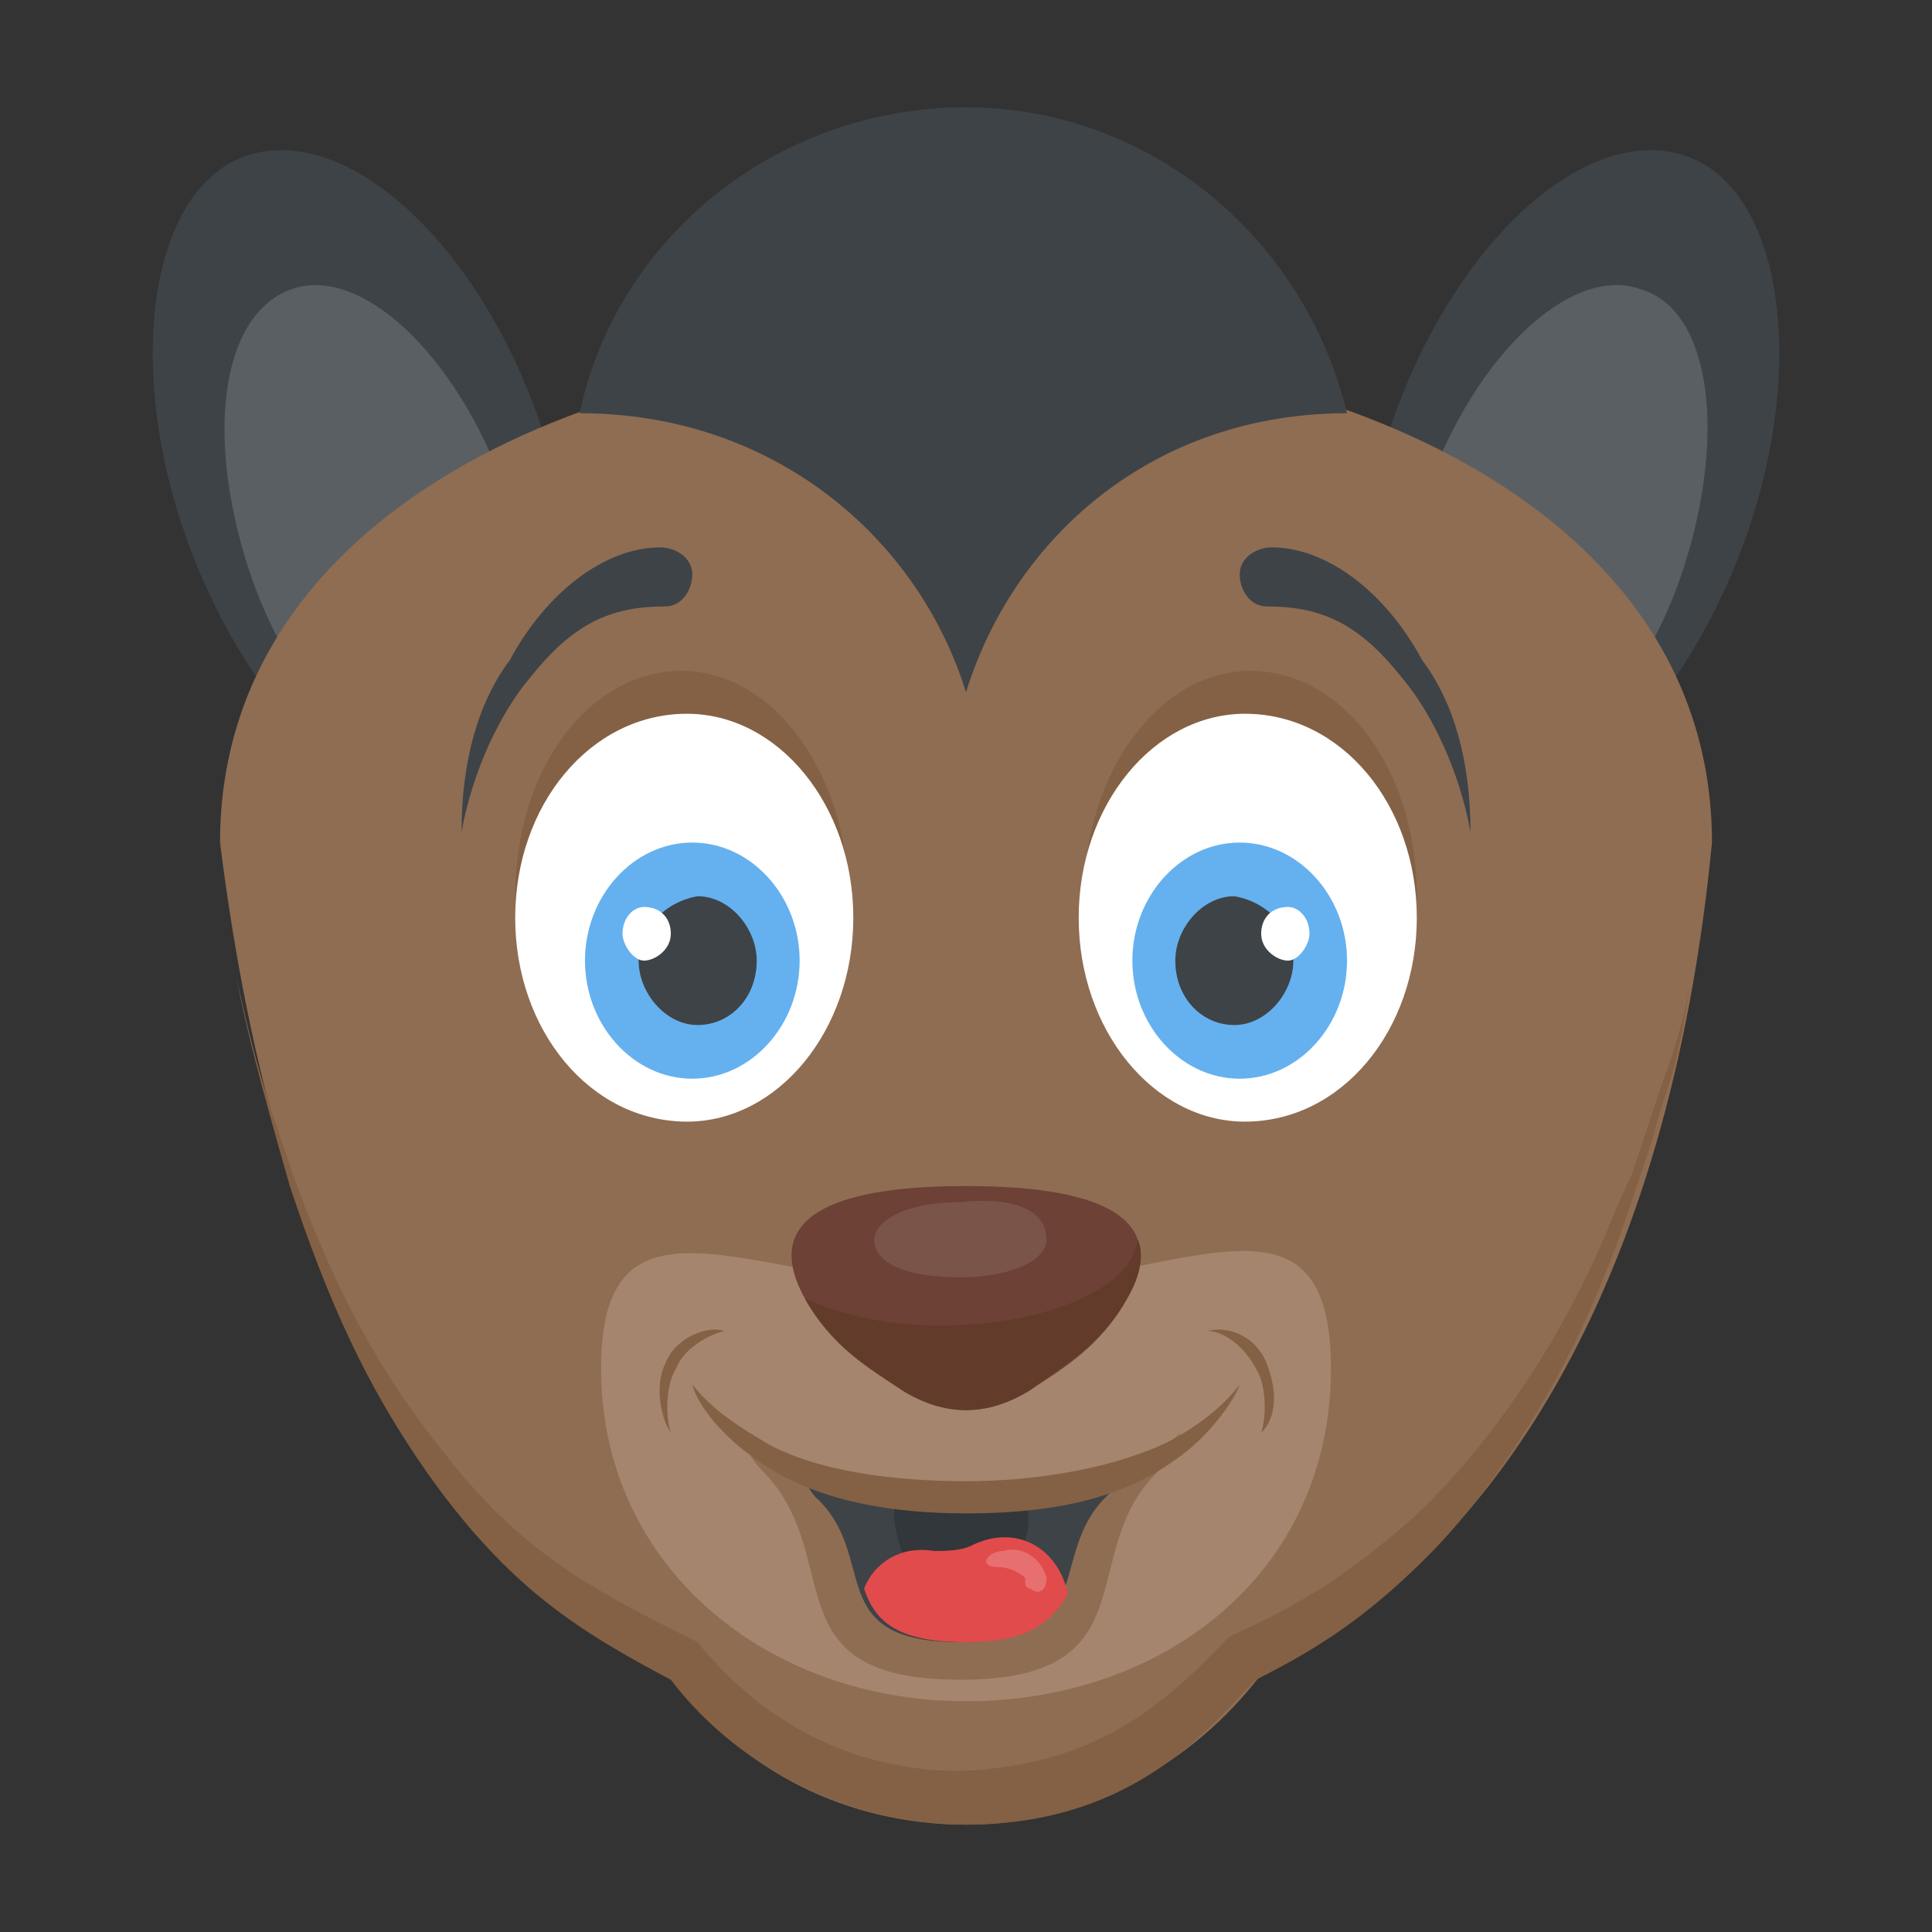 <?xml version="1.0" encoding="utf-8"?>
<!-- Generator: Adobe Illustrator 18.0.0, SVG Export Plug-In . SVG Version: 6.00 Build 0)  -->
<!DOCTYPE svg PUBLIC "-//W3C//DTD SVG 1.1//EN" "http://www.w3.org/Graphics/SVG/1.1/DTD/svg11.dtd">
<svg version="1.1" id="Layer_1" xmlns="http://www.w3.org/2000/svg" xmlns:xlink="http://www.w3.org/1999/xlink" x="0px" y="0px"
	 viewBox="0 0 36 36" enable-background="new 0 0 36 36" xml:space="preserve">
<rect x="0" y="0" width="36" height="36" fill="#333333" stroke="none"/>
<g>
	<g>
		<g>
			<g>
				<g>
					<g>
						<g>
							<g>
								<path fill="#3E4347" d="M31.4,2.9c1.8,0.6,2.3,3.9,1.1,7.2c-1.2,3.3-3.6,5.5-5.4,4.8c-1.8-0.6-2.3-3.9-1.1-7.2
									C27.2,4.4,29.6,2.3,31.4,2.9z"/>
							</g>
						</g>
					</g>
					<g>
						<g>
							<g>
								<path fill="#5A5F63" d="M31.3,10.8c-0.9,2.5-2.7,4.2-4,3.7c-1.3-0.5-1.6-2.9-0.7-5.4c0.9-2.5,2.7-4.2,4-3.7
									C31.9,5.8,32.2,8.2,31.3,10.8z"/>
							</g>
						</g>
					</g>
				</g>
			</g>
		</g>
		<g>
			<g>
				<g>
					<g>
						<g>
							<g>
								<path fill="#3E4347" d="M4.6,2.9c-1.8,0.6-2.3,3.9-1.1,7.2c1.2,3.3,3.6,5.5,5.4,4.8c1.8-0.6,2.3-3.9,1.1-7.2
									C8.8,4.4,6.4,2.3,4.6,2.9z"/>
							</g>
						</g>
					</g>
					<g>
						<g>
							<g>
								<path fill="#5A5F63" d="M4.7,10.8c0.9,2.5,2.7,4.2,4,3.7c1.3-0.5,1.6-2.9,0.7-5.4c-0.9-2.5-2.7-4.2-4-3.7S3.8,8.2,4.7,10.8z
									"/>
							</g>
						</g>
					</g>
				</g>
			</g>
		</g>
	</g>
	<g>
		<g>
			<g>
				<g>
					<g>
						<path fill="#8F6D52" d="M31.9,15.7c-0.8,8.3-4.1,13.4-8.4,15.5C22.2,32.9,20.2,34,18,34c-2.2,0-4.2-1-5.4-2.7
							c-4.3-2-7.4-6.8-8.5-15.6C4.1,3.4,31.9,3.4,31.9,15.7z"/>
					</g>
				</g>
			</g>
			<g>
				<g>
					<g>
						<path fill="#846144" d="M31.5,18.3c-0.1,0.6-0.2,1.3-0.4,1.9c-0.1,0.3-0.2,0.6-0.3,1c-0.1,0.3-0.2,0.6-0.3,0.9
							c-0.2,0.6-0.4,1.2-0.7,1.9c-0.9,2.2-2.2,4-3.2,5c-1.1,1.1-2,1.7-3.2,2.3C22.6,32.1,21.2,34,18,34c-2.1,0-4.2-1-5.5-2.7h0
							c-1.7-0.9-3-1.7-4.5-3.8c-1.2-1.7-1.9-3.3-2.6-5.4c-0.6-2.1-0.8-2.9-1-3.9c0.3,1.3,0.4,1.8,1.1,3.8c0.7,1.9,1.5,3.5,2.8,5.1
							c1.4,1.8,2.7,2.5,4.5,3.4l0,0l0.2,0.1c1.2,1.5,2.9,2.4,4.9,2.4c2.3-0.1,3.6-1,5-2.5c1.3-0.6,2-1,3.3-2.1
							c0.9-0.8,2.3-2.4,3.4-4.7c0.3-0.6,0.5-1.2,0.8-1.8c0.1-0.3,0.2-0.6,0.3-0.9c0.1-0.3,0.2-0.6,0.3-0.9
							C31.2,19.6,31.4,18.9,31.5,18.3z"/>
					</g>
				</g>
			</g>
			<g>
				<g>
					<g>
						<path fill="#3E4347" d="M25.1,7.7c-3.6,0-6.2,2.3-7.1,5.2c-0.9-2.9-3.6-5.2-7.2-5.2C11.5,4.4,14.5,2,18,2
							C21.4,2,24.3,4.4,25.1,7.7z"/>
					</g>
				</g>
			</g>
			<g>
				<g>
					<g>
						<g>
							<g>
								<path fill="#846144" d="M26.4,16.7c0,2.3-1.4,4.2-3.1,4.2c-1.7,0-3.1-1.9-3.1-4.2c0-2.3,1.4-4.2,3.1-4.2
									C25,12.5,26.4,14.3,26.4,16.7z"/>
							</g>
						</g>
					</g>
					<g>
						<g>
							<g>
								<path fill="#3E4347" d="M27.4,15.5c-0.2-1.1-0.7-2.2-1.3-2.9c-0.8-1-1.5-1.3-2.5-1.3c-0.3,0-0.5-0.3-0.5-0.6
									c0-0.3,0.3-0.5,0.6-0.5c1,0,2.1,0.8,2.8,2.1C27.1,13.1,27.4,14.2,27.4,15.5z"/>
							</g>
						</g>
					</g>
					<g>
						<g>
							<g>
								<path fill="#FFFFFF" d="M26.4,17.1c0,2.1-1.4,3.8-3.2,3.8c-1.7,0-3.1-1.7-3.1-3.8c0-2.1,1.4-3.8,3.1-3.8
									C25,13.3,26.4,15,26.4,17.1z"/>
							</g>
						</g>
					</g>
					<g>
						<g>
							<g>
								<path fill="#65B1EF" d="M25.1,17.9c0,1.2-0.9,2.2-2,2.2c-1.1,0-2-1-2-2.2c0-1.2,0.9-2.2,2-2.2
									C24.2,15.7,25.1,16.7,25.1,17.9z"/>
							</g>
						</g>
					</g>
					<g>
						<g>
							<g>
								<path fill="#3E4347" d="M24.1,17.9c0,0.6-0.5,1.2-1.1,1.2c-0.6,0-1.1-0.5-1.1-1.2c0-0.6,0.5-1.2,1.1-1.2
									C23.6,16.8,24.1,17.3,24.1,17.9z"/>
							</g>
						</g>
					</g>
					<g>
						<g>
							<path fill="#FFFFFF" d="M24.4,17.4c0,0.2-0.2,0.5-0.4,0.5c-0.2,0-0.5-0.2-0.5-0.5s0.2-0.5,0.5-0.5
								C24.2,16.9,24.4,17.1,24.4,17.4z"/>
						</g>
					</g>
				</g>
				<g>
					<g>
						<g>
							<g>
								<path fill="#846144" d="M9.6,16.7c0,2.3,1.4,4.2,3.1,4.2s3.1-1.9,3.1-4.2c0-2.3-1.4-4.2-3.1-4.2S9.6,14.3,9.6,16.7z"/>
							</g>
						</g>
					</g>
					<g>
						<g>
							<g>
								<path fill="#3E4347" d="M8.6,15.5c0.2-1.1,0.7-2.2,1.3-2.9c0.8-1,1.5-1.3,2.5-1.3c0.3,0,0.5-0.3,0.5-0.6
									c0-0.3-0.3-0.5-0.6-0.5c-1,0-2.1,0.8-2.8,2.1C8.9,13.1,8.6,14.2,8.6,15.5z"/>
							</g>
						</g>
					</g>
					<g>
						<g>
							<g>
								<path fill="#FFFFFF" d="M9.6,17.1c0,2.1,1.4,3.8,3.2,3.8c1.7,0,3.1-1.7,3.1-3.8c0-2.1-1.4-3.8-3.1-3.8
									C11,13.3,9.6,15,9.6,17.1z"/>
							</g>
						</g>
					</g>
					<g>
						<g>
							<g>
								<path fill="#65B1EF" d="M10.9,17.9c0,1.2,0.9,2.2,2,2.2c1.1,0,2-1,2-2.2c0-1.2-0.9-2.2-2-2.2C11.8,15.7,10.9,16.7,10.9,17.9
									z"/>
							</g>
						</g>
					</g>
					<g>
						<g>
							<g>
								<path fill="#3E4347" d="M11.9,17.9c0,0.6,0.5,1.2,1.1,1.2c0.6,0,1.1-0.5,1.1-1.2c0-0.6-0.5-1.2-1.1-1.2
									C12.4,16.8,11.9,17.3,11.9,17.9z"/>
							</g>
						</g>
					</g>
					<g>
						<g>
							<path fill="#FFFFFF" d="M11.6,17.4c0,0.2,0.2,0.5,0.4,0.5c0.2,0,0.5-0.2,0.5-0.5s-0.2-0.5-0.5-0.5
								C11.8,16.9,11.6,17.1,11.6,17.4z"/>
						</g>
					</g>
				</g>
			</g>
		</g>
		<g>
			<g>
				<g>
					<g>
						<g>
							<path fill="#A5856D" d="M24.8,25.5c0,3.8-3.1,6.2-6.8,6.2s-6.8-2.5-6.8-6.2S14.2,24,18,24S24.8,21.7,24.8,25.5z"/>
						</g>
					</g>
				</g>
				<g>
					<g>
						<g>
							<path fill="#8F6D52" d="M22,26.7c-0.1,0.2-0.2,0.5-0.4,0.7c-1.6,1.5-0.1,3.9-3.7,3.9s-2.1-2.3-3.7-3.9
								c-0.2-0.2-0.3-0.4-0.4-0.7c1,0.8,2.4,1.2,4,1.2C19.6,27.9,21.1,27.5,22,26.7z"/>
						</g>
					</g>
				</g>
				<g>
					<g>
						<g>
							<path fill="#3E4347" d="M20.9,27.4c0,0.2-0.1,0.3-0.3,0.5c-1.1,1.1-0.1,2.7-2.7,2.7s-1.5-1.6-2.7-2.7
								c-0.1-0.1-0.2-0.3-0.3-0.5c0.7,0.6,1.8,0.8,2.9,0.8C19.2,28.2,20.2,28,20.9,27.4z"/>
						</g>
					</g>
				</g>
				<g>
					<g>
						<g>
							<path fill="#31373A" d="M16.7,27.9c-0.1,0.3,0,0.7,0.1,1c0.4,0.9,0.7,0.9,1.1,0.9c0.4,0,0.7,0,1.1-0.9c0.2-0.3,0.2-0.7,0.1-1
								H16.7z"/>
						</g>
					</g>
				</g>
				<g>
					<g>
						<path fill="#E24B4B" d="M19.9,29.7c-0.2-0.9-1-1.3-1.8-0.9c-0.2,0.1-0.5,0.1-0.7,0.1c-0.6-0.1-1.1,0.2-1.3,0.7
							c0.2,0.6,0.6,1,1.9,1C19.2,30.6,19.6,30.2,19.9,29.7z"/>
					</g>
				</g>
				<g opacity="0.2">
					<g>
						<g>
							<path fill="#FFFFFF" d="M19.5,29.4c0,0.3-0.2,0.3-0.3,0.2c-0.1,0-0.1-0.1-0.1-0.2c-0.1-0.1-0.3-0.2-0.5-0.2
								c-0.4,0-0.2-0.3,0.1-0.3C19,28.8,19.4,29,19.5,29.4z"/>
						</g>
					</g>
				</g>
				<g>
					<g>
						<g>
							<g>
								<g>
									<path fill="#846144" d="M12.6,25.5c-0.2,0.3-0.2,0.9-0.1,1.2c-0.2-0.3-0.3-0.9-0.1-1.3c0.2-0.5,0.8-0.7,1.1-0.6
										C13.1,24.9,12.7,25.2,12.6,25.5z"/>
								</g>
							</g>
							<g>
								<g>
									<path fill="#846144" d="M23.1,25.8c-0.1,0.3-0.6,1-1.2,1.4c-1.1,0.8-2.5,1-3.9,1c-1.3,0-2.8-0.2-3.9-1
										c-0.6-0.4-1.1-1-1.2-1.4c0.4,0.5,0.9,0.8,1.4,1.1c0.9,0.5,2.3,0.7,3.7,0.7c1.2,0,2.6-0.2,3.7-0.7
										C22.3,26.6,22.8,26.2,23.1,25.8z"/>
								</g>
							</g>
							<g>
								<g>
									<path fill="#846144" d="M23.5,26.7c0.1-0.3,0.1-0.9-0.1-1.2c-0.2-0.4-0.6-0.7-0.9-0.7c0.4-0.1,0.9,0.1,1.1,0.6
										C23.8,25.9,23.8,26.4,23.5,26.7z"/>
								</g>
							</g>
						</g>
					</g>
				</g>
			</g>
			<g>
				<g>
					<g>
						<g>
							<g>
								<path fill="#6D4135" d="M16.8,25.9c0.8,0.5,1.6,0.5,2.4,0c0.6-0.4,1.3-0.8,1.8-1.7c1-1.8-1.2-2.1-3-2.1c-1.8,0-4,0.3-3,2.1
									C15.5,25.1,16.3,25.5,16.8,25.9z"/>
							</g>
						</g>
					</g>
				</g>
				<g>
					<g>
						<g>
							<g>
								<path fill="#633B2A" d="M21,24.2c-0.5,0.9-1.3,1.3-1.8,1.7c-0.8,0.5-1.6,0.5-2.4,0c-0.6-0.4-1.3-0.8-1.8-1.7c0,0,0,0,0,0
									c0.7,0.3,1.5,0.5,2.5,0.5c2,0,3.6-0.7,3.7-1.6C21.3,23.3,21.3,23.7,21,24.2z"/>
							</g>
						</g>
					</g>
				</g>
				<g opacity="0.1">
					<g>
						<g>
							<path fill="#FFFFFF" d="M19.5,23.1c0,0.4-0.7,0.7-1.6,0.7s-1.5-0.2-1.6-0.6c-0.1-0.4,0.5-0.8,1.6-0.8
								C18.8,22.3,19.5,22.5,19.5,23.1z"/>
						</g>
					</g>
				</g>
			</g>
		</g>
	</g>
</g>
</svg>
